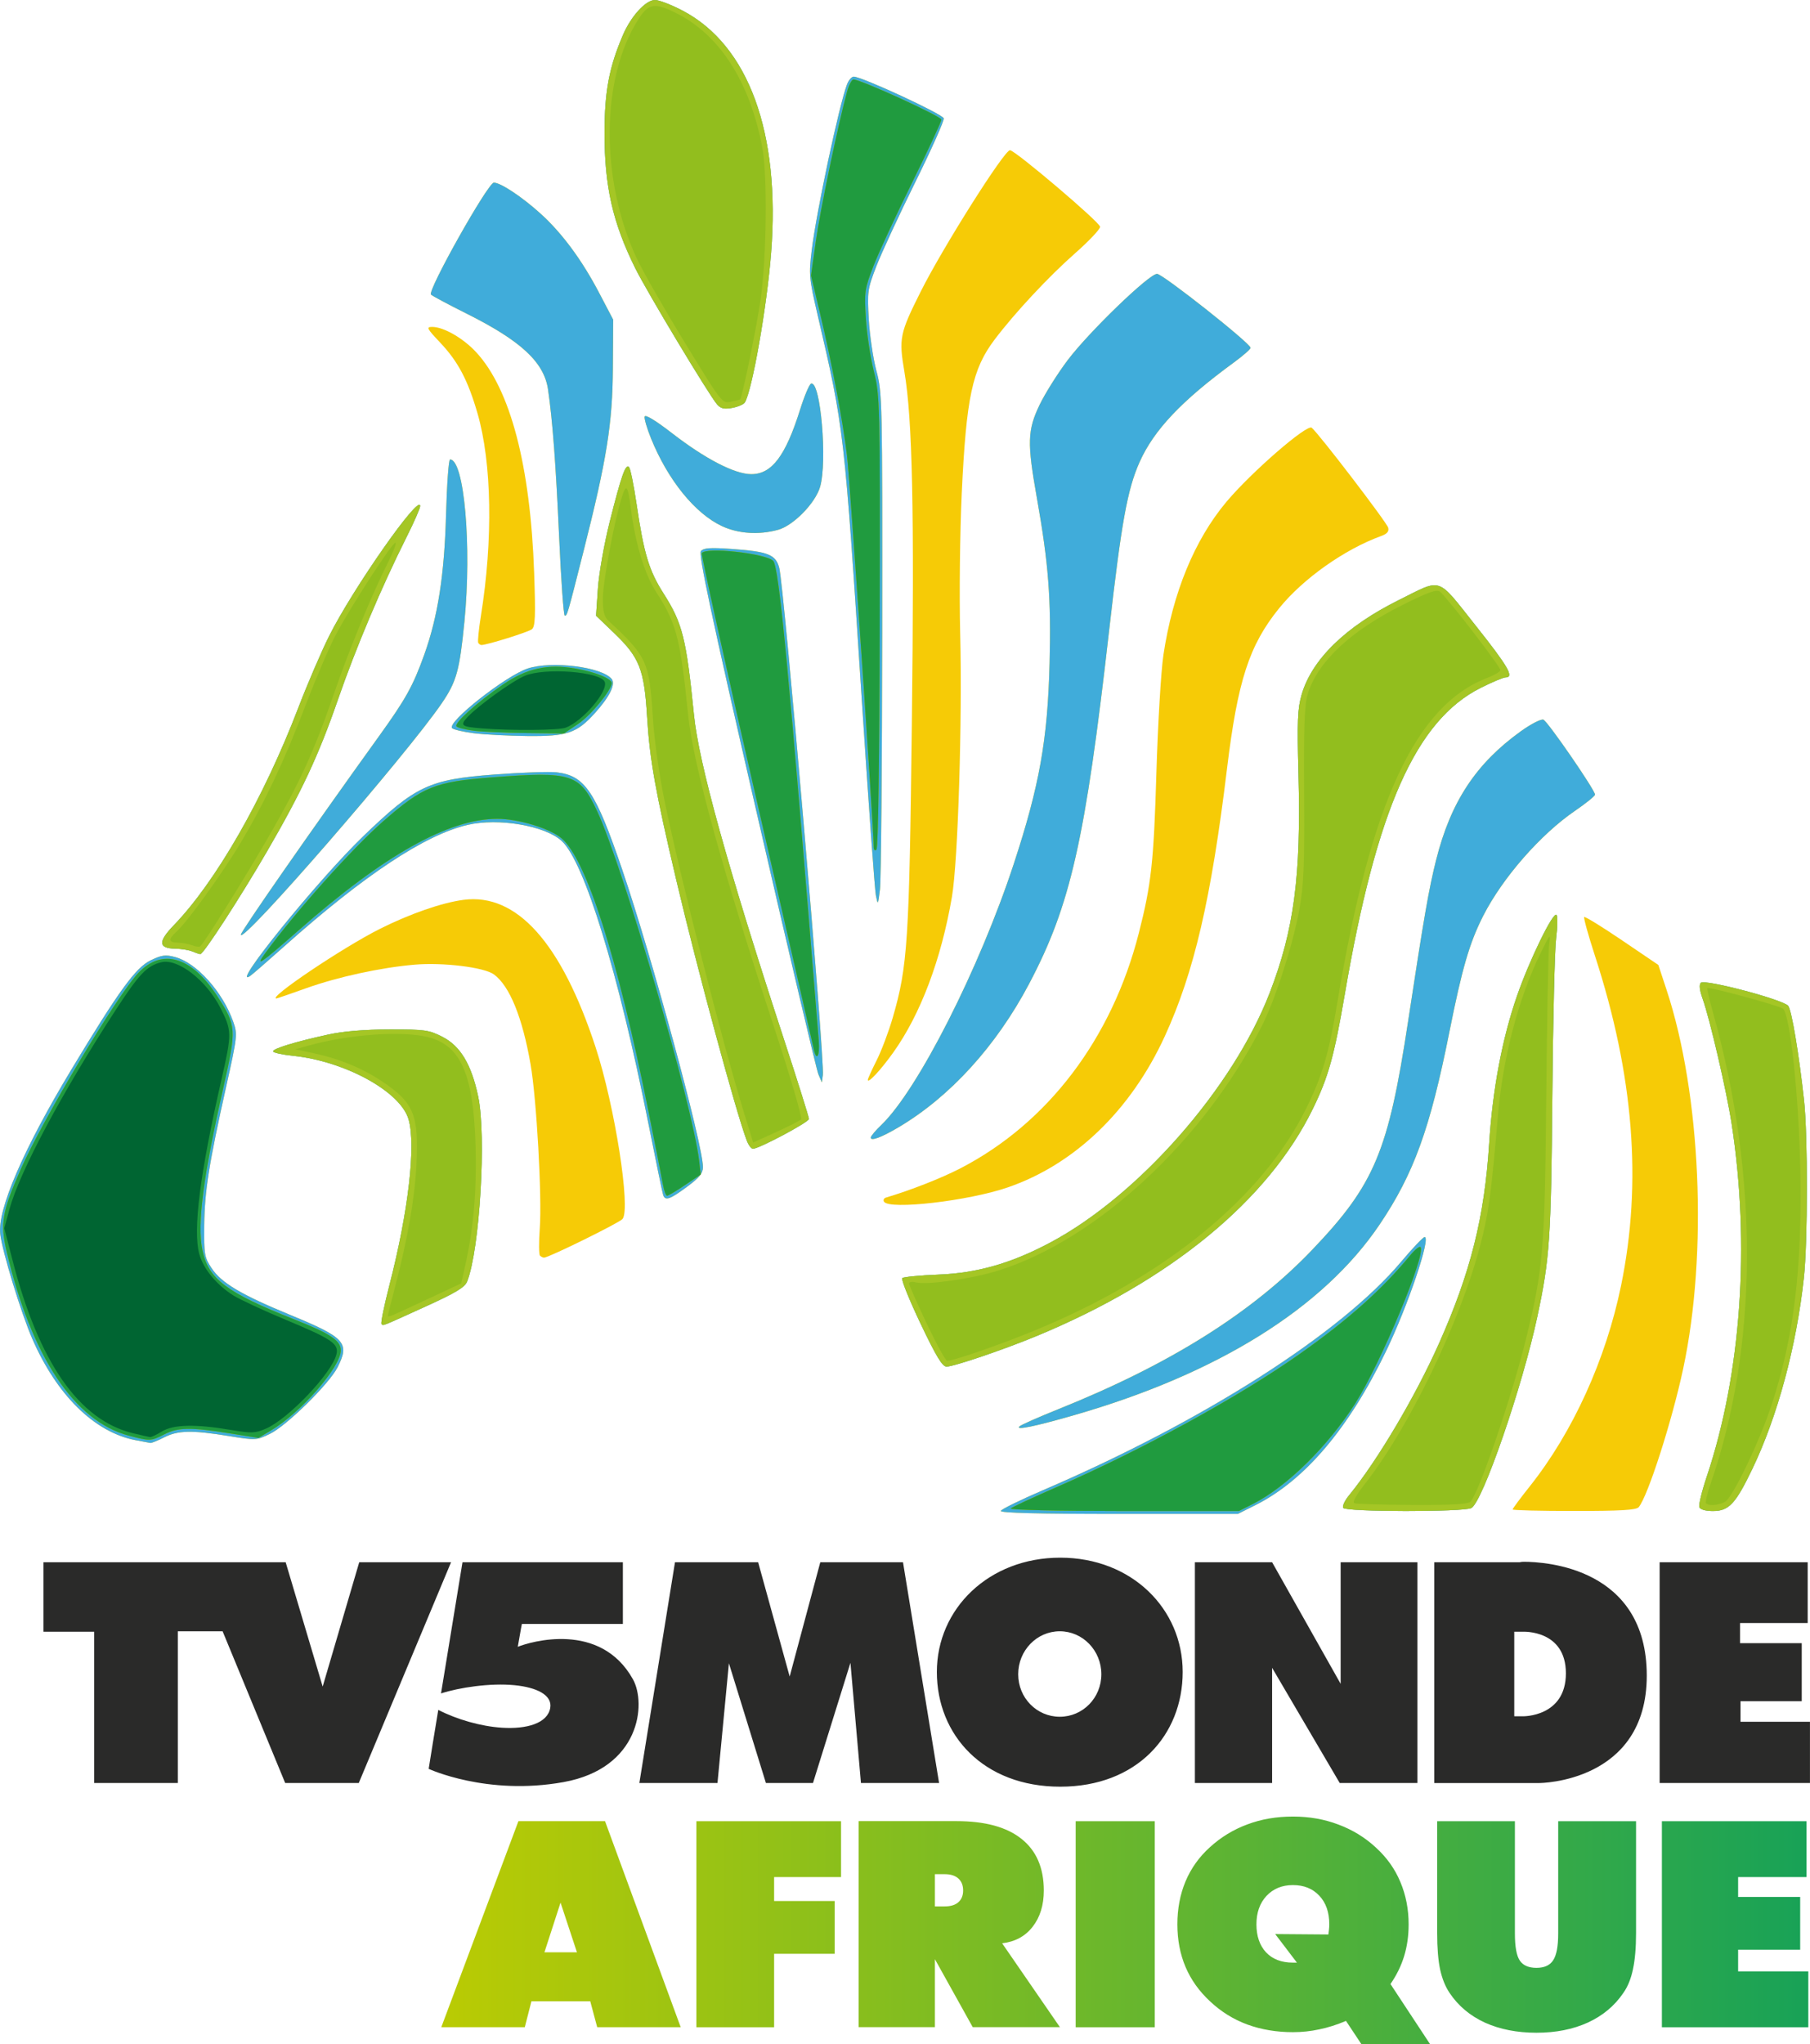 <svg width="800.013" height="903.08" viewBox="0 0 211.67 238.94" xmlns="http://www.w3.org/2000/svg" xmlns:xlink="http://www.w3.org/1999/xlink">
    <defs>
        <linearGradient id="a">
            <stop stop-color="#bacb03" offset="0"/>
            <stop stop-color="#18a257" offset="1"/>
        </linearGradient>
        <linearGradient id="b" x1="-234.91" x2="-115.07" y1="189.61" y2="189.61" gradientUnits="userSpaceOnUse" xlink:href="#a"/>
    </defs>
    <g stroke-width=".265">
        <g fill="#f6cb06">
            <path d="M117.04 176.617c.065-.194 2.286-1.283 4.935-2.42 18.71-8.028 34.784-18.274 41.875-26.695 1.342-1.594 2.581-2.897 2.754-2.897.762 0-1.951 8.024-4.505 13.324-4.364 9.054-9.528 15.135-15.305 18.023l-2.035 1.017h-13.917c-9.343 0-13.88-.116-13.8-.353zM157.08 176.265c-.123-.198.184-.857.681-1.463 3.274-3.987 7.749-11.534 10.505-17.717 3.71-8.32 5.336-14.795 5.884-23.417.402-6.327 1.53-12.293 3.267-17.283 1.463-4.204 4.228-9.867 4.608-9.437.146.166.127 1.387-.042 2.712-.17 1.326-.371 9.654-.447 18.506-.144 16.62-.302 18.948-1.752 25.736-1.757 8.224-6.394 21.672-7.718 22.38-.885.474-14.692.457-14.986-.017z"/>
            <path d="M176.892 176.447c0-.097.908-1.32 2.018-2.716 5.026-6.324 8.89-14.82 10.664-23.445 2.48-12.053 1.486-24.606-3.055-38.564-.78-2.398-1.345-4.435-1.254-4.525.09-.09 2.078 1.133 4.417 2.718l4.253 2.883.96 2.907c4.022 12.172 4.838 30.764 1.944 44.29-1.315 6.147-4.122 14.886-5.199 16.184-.283.34-2.082.447-7.56.447-3.953 0-7.188-.08-7.188-.177z"/>
            <path d="M198.728 176.174c-.096-.25.3-1.872.88-3.602 4.016-11.988 5.077-27.09 2.896-41.218-.59-3.822-2.545-12.245-3.391-14.608-.356-.995-.429-1.643-.209-1.863.455-.455 9.702 1.991 10.224 2.705.404.552 1.242 5.56 1.844 11.013.451 4.09.442 16.543-.016 20.758-.869 8.003-3.078 16.197-6.018 22.324-1.977 4.119-2.754 4.949-4.631 4.949-.848 0-1.473-.18-1.579-.456zM15.8 168.34c-4.767-.936-9.167-5.272-12.028-11.851-1.307-3.006-3.496-10.157-3.741-12.223-.343-2.886 2.708-9.94 8.34-19.281 5.5-9.126 7.5-11.879 9.235-12.72 1.314-.635 1.746-.693 2.878-.388 2.522.679 5.556 4.06 6.795 7.571.508 1.439.478 1.71-.828 7.56-2.022 9.052-2.524 12.231-2.567 16.25-.035 3.386.025 3.733.865 4.992 1.155 1.73 3.464 3.1 9.235 5.476 6.391 2.633 6.947 3.252 5.488 6.112-.997 1.954-5.975 6.845-7.92 7.78-1.561.753-1.649.757-4.82.243-4.3-.697-5.918-.663-7.534.162-.742.378-1.472.671-1.622.65-.15-.02-.949-.17-1.776-.333zM119.217 166.74c.19-.18 2.204-1.073 4.476-1.983 13.089-5.243 22.767-11.317 29.817-18.717 7.239-7.597 8.844-11.426 11.154-26.61 1.86-12.228 2.432-15.522 3.285-18.91 1.71-6.79 4.648-11.255 9.892-15.03 1.187-.853 2.38-1.467 2.65-1.363.5.192 6.038 8.226 6.038 8.76 0 .162-1.055 1.015-2.343 1.895-4.032 2.755-8.477 7.838-10.731 12.27-1.602 3.15-2.469 6.122-3.953 13.56-2.266 11.356-4.17 16.608-8.176 22.545-6.57 9.735-18.91 17.433-35.689 22.262-4.635 1.335-6.93 1.806-6.42 1.32z"/>
            <path d="M107.646 154.703c-1.321-2.776-2.28-5.16-2.13-5.3.15-.14 2.055-.323 4.233-.408 4.542-.177 8.518-1.317 13.09-3.753 10.324-5.5 21.341-18.03 25.64-29.163 2.858-7.398 3.685-13.664 3.37-25.534-.164-6.248-.107-7.705.37-9.342 1.2-4.126 5.16-7.977 11.378-11.065 5.135-2.55 4.363-2.806 8.962 2.98 3.814 4.8 4.548 6.065 3.515 6.065-.259 0-1.563.546-2.899 1.215-7.584 3.794-12.206 14.197-15.904 35.794-1.248 7.284-1.923 9.705-3.745 13.43-5.22 10.67-16.616 20.045-32.242 26.527-3.873 1.606-9.738 3.6-10.592 3.6-.49 0-1.217-1.205-3.046-5.047zM44.615 154.755c-.105-.105.316-2.161.937-4.57 2.208-8.568 3.1-16.3 2.23-19.331-.93-3.242-7.404-6.803-13.52-7.438-1.279-.132-2.325-.367-2.325-.52 0-.326 2.602-1.118 6.432-1.958 1.759-.386 4.247-.594 7.176-.6 4.135-.008 4.618.059 6.198.867 2.093 1.07 3.378 3.208 4.173 6.946.98 4.61.194 17.876-1.282 21.637-.273.693-1.31 1.32-4.846 2.927-5.405 2.456-4.94 2.273-5.173 2.04z"/>
            <path d="M63.147 146.778c-.13-.13-.14-1.564-.023-3.185.269-3.706-.373-15.134-1.077-19.175-.96-5.514-2.45-9.167-4.287-10.514-1.137-.835-5.97-1.426-9.295-1.138-3.957.342-8.963 1.431-12.664 2.754-1.84.658-3.405 1.196-3.475 1.197-1.102 0 7.734-5.943 12.086-8.13 3.508-1.763 7.273-3.07 9.8-3.401 6.21-.815 11.442 5.023 15.44 17.231 2.245 6.85 4.134 18.893 3.151 20.077-.372.448-8.642 4.52-9.18 4.52-.132 0-.346-.106-.477-.237zM103.378 140.467c-.118-.191-.01-.407.238-.48 2.87-.85 6.474-2.264 8.703-3.417 10.223-5.29 17.703-15.145 20.856-27.482 1.465-5.731 1.747-8.299 2.06-18.761.17-5.707.54-11.904.821-13.772 1.096-7.276 3.642-13.458 7.368-17.894 2.91-3.464 9.42-9.117 9.975-8.66.834.687 8.784 11.074 8.944 11.686.114.436-.125.717-.825.971-4.286 1.556-9.13 4.984-11.933 8.447-3.497 4.318-4.844 8.463-6.093 18.753-1.846 15.21-3.85 23.82-7.282 31.292-3.972 8.645-10.525 14.952-18.334 17.644-4.62 1.593-13.887 2.662-14.499 1.674z"/>
            <path d="M77.556 139.699c-.083-.237-.86-3.994-1.726-8.35-3.516-17.683-7.502-30.656-10.158-33.059-1.964-1.778-7.372-2.697-10.976-1.866-4.983 1.149-12.099 5.858-21.44 14.188-2.021 1.802-3.842 3.38-4.046 3.506-2.323 1.436 7.993-11.282 13.285-16.38 6.11-5.884 7.68-6.622 15.309-7.2 3.148-.237 6.426-.353 7.284-.256 3.313.373 4.553 2.21 7.678 11.379 3.467 10.168 9.436 32.147 9.439 34.756 0 .735-.402 1.234-1.878 2.324-1.989 1.47-2.525 1.654-2.77.958zM87.335 133.335c-1.258-3.292-5.741-19.847-8.225-30.373-2.467-10.455-3.13-14.152-3.433-19.146-.338-5.57-.88-6.954-3.84-9.797l-2.13-2.046.217-3.19c.122-1.773.739-5.25 1.391-7.836 1.362-5.397 1.852-6.778 2.25-6.34.157.173.548 2.096.87 4.274.861 5.837 1.46 7.825 3.16 10.49 2.22 3.482 2.664 5.25 3.557 14.175.564 5.642 3.95 17.85 10.503 37.876 1.62 4.95 2.945 9.17 2.945 9.378 0 .373-5.843 3.484-6.543 3.484-.198 0-.522-.426-.722-.947zM101.83 132.984c0-.165.558-.834 1.24-1.486 4.265-4.085 11.481-18.31 15.497-30.547 2.994-9.125 3.95-14.484 4.176-23.413.193-7.576-.121-11.652-1.49-19.357-1.144-6.431-1.1-7.892.323-10.855.634-1.32 2.112-3.671 3.284-5.224 2.49-3.3 9.522-10.088 10.45-10.088.654 0 10.936 8.126 10.936 8.644 0 .157-.89.937-1.98 1.733-6.079 4.444-9.325 7.873-10.997 11.62-1.427 3.195-2.127 7.063-3.559 19.663-2.787 24.522-4.511 32.138-9.355 41.316-3.846 7.287-9.274 13.245-15.31 16.804-1.984 1.17-3.213 1.626-3.213 1.191zM95.703 125.567c-.224-.529-3.495-14.395-7.268-30.815-5.296-23.05-6.77-29.963-6.465-30.33.31-.372 1.077-.427 3.547-.254 4.324.304 5.206.654 5.613 2.225.567 2.185 5.335 57.593 5.1 59.275l-.12.86z"/>
            <path d="M101.486 126.23c0-.13.463-1.153 1.03-2.275.566-1.122 1.418-3.382 1.894-5.023 1.737-5.995 1.923-8.866 2.226-34.407.295-24.932.07-35.538-.869-41.053-.668-3.925-.556-4.475 1.913-9.403 2.571-5.131 9.76-16.51 10.43-16.51.6 0 10.536 8.438 10.543 8.952.003.284-1.315 1.678-2.929 3.099-3.08 2.71-7.07 6.987-9.41 10.086-2.614 3.462-3.314 6.738-3.842 17.974-.213 4.545-.296 11.904-.183 16.355.258 10.216-.258 26.69-.965 30.814-1.254 7.318-3.675 13.737-6.865 18.198-1.471 2.057-2.973 3.67-2.973 3.193zM22.468 111.213c-.378-.162-1.274-.306-1.99-.32-1.96-.036-2.007-.811-.165-2.719 4.93-5.102 10.497-14.813 14.546-25.366 1.09-2.84 2.73-6.66 3.647-8.487 2.777-5.54 10.582-16.684 10.631-15.177.008.24-.703 1.865-1.58 3.61-2.938 5.852-5.925 12.924-8.051 19.063-2.247 6.488-4.25 10.773-8.27 17.69-3.162 5.444-7.458 12.057-7.81 12.026-.148-.014-.58-.158-.958-.32zM28.165 109.261c-.014-.354 8.311-12.308 16.142-23.178 3.147-4.37 3.992-5.89 5.3-9.533 1.597-4.449 2.36-9.338 2.555-16.384.098-3.55.31-6.456.469-6.456 1.659 0 2.553 10.12 1.677 18.986-.562 5.7-.92 6.985-2.656 9.525-4.12 6.029-23.437 28.27-23.486 27.04z"/>
            <path d="M102.43 104.668c-.132-.663-.864-10.811-1.627-22.552-2.077-31.96-2.072-31.92-5.211-45.405-.971-4.171-1.01-4.612-.665-7.457.547-4.497 3.194-16.93 4.128-19.386.192-.504.546-.912.787-.907.987.018 10.43 4.393 10.525 4.875.055.283-1.451 3.657-3.348 7.496-1.896 3.84-3.936 8.242-4.532 9.782-1.032 2.665-1.074 2.967-.886 6.243.11 1.894.513 4.605.897 6.026.675 2.499.697 3.485.67 30.643-.016 15.433-.134 28.912-.263 29.954-.227 1.84-.24 1.86-.475.689zM55.382 85.708c-1.213-.157-2.342-.422-2.508-.587-.663-.664 6.267-6.13 8.845-6.978 2.79-.917 8.639-.19 9.808 1.218.5.603-.223 2.077-1.97 4.011-2.111 2.336-3.238 2.716-7.91 2.665-2.233-.024-5.052-.172-6.265-.329zM55.926 75.141c-.083-.142.058-1.562.314-3.156 1.43-8.885 1.278-17.88-.401-23.675-1.123-3.874-2.272-6.05-4.362-8.26-1.565-1.655-1.657-1.836-.934-1.836 1.341 0 3.638 1.325 5.161 2.978 3.985 4.323 6.323 13.235 6.762 25.773.178 5.088.13 6.27-.265 6.591-.408.332-5.251 1.843-5.906 1.843-.119 0-.285-.116-.369-.258z"/>
            <path d="M65.386 62.753c-.383-8.517-.76-13.532-1.295-17.223-.463-3.187-3.151-5.687-9.554-8.885-2.11-1.053-3.97-2.047-4.135-2.208-.446-.435 6.664-13.086 7.354-13.086.788 0 3.296 1.665 5.467 3.629 2.491 2.254 4.819 5.398 6.82 9.213l1.662 3.169-.033 5.68c-.037 6.439-.716 10.678-3.42 21.347-1.93 7.62-1.917 7.575-2.208 7.575-.134 0-.43-4.145-.657-9.21zM84.437 61.504c-3.153-1.469-6.323-5.38-8.297-10.24-.471-1.16-.81-2.313-.753-2.565.065-.285 1.268.443 3.203 1.939 3.904 3.017 7.337 4.79 9.275 4.79 2.395 0 4-2.123 5.705-7.554.503-1.6 1.08-2.963 1.284-3.031 1.108-.37 1.928 9.14 1.044 12.093-.572 1.907-3.13 4.51-4.913 4.998-2.246.615-4.642.457-6.548-.43z"/>
            <path d="M83.868 47.28c-.918-1.038-8.216-13.178-9.588-15.948-2.63-5.31-3.593-9.564-3.582-15.838.008-4.838.534-7.623 2.152-11.398C73.795 1.892 75.524 0 76.595 0c.474 0 1.931.563 3.24 1.25C87.54 5.3 91.275 15.518 90.18 29.552c-.49 6.278-2.223 16.126-3.08 17.5-.137.22-.796.501-1.464.627-.939.176-1.34.085-1.768-.4z"/>
        </g>
        <g fill="#40acda">
            <path d="M117.04 176.617c.065-.194 2.286-1.283 4.935-2.42 18.71-8.028 34.784-18.274 41.875-26.695 1.342-1.594 2.581-2.897 2.754-2.897.762 0-1.951 8.024-4.505 13.324-4.364 9.054-9.528 15.135-15.305 18.023l-2.035 1.017h-13.917c-9.343 0-13.88-.116-13.8-.353zM157.08 176.265c-.123-.198.184-.857.681-1.463 3.274-3.987 7.749-11.534 10.505-17.717 3.71-8.32 5.336-14.795 5.884-23.417.402-6.327 1.53-12.293 3.267-17.283 1.463-4.204 4.228-9.867 4.608-9.437.146.166.127 1.387-.042 2.712-.17 1.326-.371 9.654-.447 18.506-.144 16.62-.302 18.948-1.752 25.736-1.757 8.224-6.394 21.672-7.718 22.38-.885.474-14.692.457-14.986-.017zM198.728 176.174c-.096-.25.3-1.872.88-3.602 4.016-11.988 5.077-27.09 2.896-41.218-.59-3.822-2.545-12.245-3.391-14.608-.356-.995-.429-1.643-.209-1.863.455-.455 9.702 1.991 10.224 2.705.404.552 1.242 5.56 1.844 11.013.451 4.09.442 16.543-.016 20.758-.869 8.003-3.078 16.197-6.018 22.324-1.977 4.119-2.754 4.949-4.631 4.949-.848 0-1.473-.18-1.579-.456zM15.8 168.34c-4.767-.936-9.167-5.272-12.028-11.851-1.307-3.006-3.496-10.157-3.741-12.223-.343-2.886 2.708-9.94 8.34-19.281 5.5-9.126 7.5-11.879 9.235-12.72 1.314-.635 1.746-.693 2.878-.388 2.522.679 5.556 4.06 6.795 7.571.508 1.439.478 1.71-.828 7.56-2.022 9.052-2.524 12.231-2.567 16.25-.035 3.386.025 3.733.865 4.992 1.155 1.73 3.464 3.1 9.235 5.476 6.391 2.633 6.947 3.252 5.488 6.112-.997 1.954-5.975 6.845-7.92 7.78-1.561.753-1.649.757-4.82.243-4.3-.697-5.918-.663-7.534.162-.742.378-1.472.671-1.622.65-.15-.02-.949-.17-1.776-.333z"/>
            <path d="M119.217 166.74c.19-.18 2.204-1.073 4.476-1.983 13.089-5.243 22.767-11.317 29.817-18.717 7.239-7.597 8.844-11.426 11.154-26.61 1.86-12.228 2.432-15.522 3.285-18.91 1.71-6.79 4.648-11.255 9.892-15.03 1.187-.853 2.38-1.467 2.65-1.363.5.192 6.038 8.226 6.038 8.76 0 .162-1.055 1.015-2.343 1.895-4.032 2.755-8.477 7.838-10.731 12.27-1.602 3.15-2.469 6.122-3.953 13.56-2.266 11.356-4.17 16.608-8.176 22.545-6.57 9.735-18.91 17.433-35.689 22.262-4.635 1.335-6.93 1.806-6.42 1.32z"/>
            <path d="M107.646 154.703c-1.321-2.776-2.28-5.16-2.13-5.3.15-.14 2.055-.323 4.233-.408 4.542-.177 8.518-1.317 13.09-3.753 10.324-5.5 21.341-18.03 25.64-29.163 2.858-7.398 3.685-13.664 3.37-25.534-.164-6.248-.107-7.705.37-9.342 1.2-4.126 5.16-7.977 11.378-11.065 5.135-2.55 4.363-2.806 8.962 2.98 3.814 4.8 4.548 6.065 3.515 6.065-.259 0-1.563.546-2.899 1.215-7.584 3.794-12.206 14.197-15.904 35.794-1.248 7.284-1.923 9.705-3.745 13.43-5.22 10.67-16.616 20.045-32.242 26.527-3.873 1.606-9.738 3.6-10.592 3.6-.49 0-1.217-1.205-3.046-5.047zM44.615 154.755c-.105-.105.316-2.161.937-4.57 2.208-8.568 3.1-16.3 2.23-19.331-.93-3.242-7.404-6.803-13.52-7.438-1.279-.132-2.325-.367-2.325-.52 0-.326 2.602-1.118 6.432-1.958 1.759-.386 4.247-.594 7.176-.6 4.135-.008 4.618.059 6.198.867 2.093 1.07 3.378 3.208 4.173 6.946.98 4.61.194 17.876-1.282 21.637-.273.693-1.31 1.32-4.846 2.927-5.405 2.456-4.94 2.273-5.173 2.04z"/>
            <path d="M77.556 139.699c-.083-.237-.86-3.994-1.726-8.35-3.516-17.683-7.502-30.656-10.158-33.059-1.964-1.778-7.372-2.697-10.976-1.866-4.983 1.149-12.099 5.858-21.44 14.188-2.021 1.802-3.842 3.38-4.046 3.506-2.323 1.436 7.993-11.282 13.285-16.38 6.11-5.884 7.68-6.622 15.309-7.2 3.148-.237 6.426-.353 7.284-.256 3.313.373 4.553 2.21 7.678 11.379 3.467 10.168 9.436 32.147 9.439 34.756 0 .735-.402 1.234-1.878 2.324-1.989 1.47-2.525 1.654-2.77.958zM87.335 133.335c-1.258-3.292-5.741-19.847-8.225-30.373-2.467-10.455-3.13-14.152-3.433-19.146-.338-5.57-.88-6.954-3.84-9.797l-2.13-2.046.217-3.19c.122-1.773.739-5.25 1.391-7.836 1.362-5.397 1.852-6.778 2.25-6.34.157.173.548 2.096.87 4.274.861 5.837 1.46 7.825 3.16 10.49 2.22 3.482 2.664 5.25 3.557 14.175.564 5.642 3.95 17.85 10.503 37.876 1.62 4.95 2.945 9.17 2.945 9.378 0 .373-5.843 3.484-6.543 3.484-.198 0-.522-.426-.722-.947zM101.83 132.984c0-.165.558-.834 1.24-1.486 4.265-4.085 11.481-18.31 15.497-30.547 2.994-9.125 3.95-14.484 4.176-23.413.193-7.576-.121-11.652-1.49-19.357-1.144-6.431-1.1-7.892.323-10.855.634-1.32 2.112-3.671 3.284-5.224 2.49-3.3 9.522-10.088 10.45-10.088.654 0 10.936 8.126 10.936 8.644 0 .157-.89.937-1.98 1.733-6.079 4.444-9.325 7.873-10.997 11.62-1.427 3.195-2.127 7.063-3.559 19.663-2.787 24.522-4.511 32.138-9.355 41.316-3.846 7.287-9.274 13.245-15.31 16.804-1.984 1.17-3.213 1.626-3.213 1.191zM95.703 125.567c-.224-.529-3.495-14.395-7.268-30.815-5.296-23.05-6.77-29.963-6.465-30.33.31-.372 1.077-.427 3.547-.254 4.324.304 5.206.654 5.613 2.225.567 2.185 5.335 57.593 5.1 59.275l-.12.86zM22.468 111.213c-.378-.162-1.274-.306-1.99-.32-1.96-.036-2.007-.811-.165-2.719 4.93-5.102 10.497-14.813 14.546-25.366 1.09-2.84 2.73-6.66 3.647-8.487 2.777-5.54 10.582-16.684 10.631-15.177.008.24-.703 1.865-1.58 3.61-2.938 5.852-5.925 12.924-8.051 19.063-2.247 6.488-4.25 10.773-8.27 17.69-3.162 5.444-7.458 12.057-7.81 12.026-.148-.014-.58-.158-.958-.32zM28.165 109.261c-.014-.354 8.311-12.308 16.142-23.178 3.147-4.37 3.992-5.89 5.3-9.533 1.597-4.449 2.36-9.338 2.555-16.384.098-3.55.31-6.456.469-6.456 1.659 0 2.553 10.12 1.677 18.986-.562 5.7-.92 6.985-2.656 9.525-4.12 6.029-23.437 28.27-23.486 27.04zM102.43 104.668c-.132-.663-.864-10.811-1.627-22.552-2.077-31.96-2.072-31.92-5.211-45.405-.971-4.171-1.01-4.612-.665-7.457.547-4.497 3.194-16.93 4.128-19.386.192-.504.546-.912.787-.907.987.018 10.43 4.393 10.525 4.875.055.283-1.451 3.657-3.348 7.496-1.896 3.84-3.936 8.242-4.532 9.782-1.032 2.665-1.074 2.967-.886 6.243.11 1.894.513 4.605.897 6.026.675 2.499.697 3.485.67 30.643-.016 15.433-.134 28.912-.263 29.954-.227 1.84-.24 1.86-.475.689zM55.382 85.708c-1.213-.157-2.342-.422-2.508-.587-.663-.664 6.267-6.13 8.845-6.978 2.79-.917 8.639-.19 9.808 1.218.5.603-.223 2.077-1.97 4.011-2.111 2.336-3.238 2.716-7.91 2.665-2.233-.024-5.052-.172-6.265-.329zM65.386 62.753c-.383-8.517-.76-13.532-1.295-17.223-.463-3.187-3.151-5.687-9.554-8.885-2.11-1.053-3.97-2.047-4.135-2.208-.446-.435 6.664-13.086 7.354-13.086.788 0 3.296 1.665 5.467 3.629 2.491 2.254 4.819 5.398 6.82 9.213l1.662 3.169-.033 5.68c-.037 6.439-.716 10.678-3.42 21.347-1.93 7.62-1.917 7.575-2.208 7.575-.134 0-.43-4.145-.657-9.21zM84.437 61.504c-3.153-1.469-6.323-5.38-8.297-10.24-.471-1.16-.81-2.313-.753-2.565.065-.285 1.268.443 3.203 1.939 3.904 3.017 7.337 4.79 9.275 4.79 2.395 0 4-2.123 5.705-7.554.503-1.6 1.08-2.963 1.284-3.031 1.108-.37 1.928 9.14 1.044 12.093-.572 1.907-3.13 4.51-4.913 4.998-2.246.615-4.642.457-6.548-.43z"/>
            <path d="M83.868 47.28c-.918-1.038-8.216-13.178-9.588-15.948-2.63-5.31-3.593-9.564-3.582-15.838.008-4.838.534-7.623 2.152-11.398C73.795 1.892 75.524 0 76.595 0c.474 0 1.931.563 3.24 1.25C87.54 5.3 91.275 15.518 90.18 29.552c-.49 6.278-2.223 16.126-3.08 17.5-.137.22-.796.501-1.464.627-.939.176-1.34.085-1.768-.4z"/>
        </g>
        <g fill="#a5c625">
            <path d="M118.202 176.33c.18-.164 2.574-1.277 5.32-2.473 10.047-4.378 21.548-10.68 28.576-15.659 5.663-4.011 9.545-7.482 12.842-11.48.527-.64 1.057-1.065 1.176-.945.73.73-4.672 13.66-7.659 18.33-3.175 4.964-8.008 9.71-11.892 11.678l-1.674.849h-13.508c-7.646 0-13.365-.13-13.18-.299zM157.08 176.265c-.123-.198.184-.857.681-1.463 3.274-3.987 7.749-11.534 10.505-17.717 3.71-8.32 5.336-14.795 5.884-23.417.402-6.327 1.53-12.293 3.267-17.283 1.463-4.204 4.228-9.867 4.608-9.437.146.166.127 1.387-.042 2.712-.17 1.326-.371 9.654-.447 18.506-.144 16.62-.302 18.948-1.752 25.736-1.757 8.224-6.394 21.672-7.718 22.38-.885.474-14.692.457-14.986-.017zM198.728 176.174c-.096-.25.3-1.872.88-3.602 4.016-11.988 5.077-27.09 2.896-41.218-.59-3.822-2.545-12.245-3.391-14.608-.356-.995-.429-1.643-.209-1.863.455-.455 9.702 1.991 10.224 2.705.404.552 1.242 5.56 1.844 11.013.451 4.09.442 16.543-.016 20.758-.869 8.003-3.078 16.197-6.018 22.324-1.977 4.119-2.754 4.949-4.631 4.949-.848 0-1.473-.18-1.579-.456zM15.066 167.82c-6.375-1.685-11.403-9.268-14.3-21.568-.758-3.221-.523-4.596 1.625-9.493 2.559-5.835 11.29-20.411 13.803-23.045 2.785-2.919 6.234-1.887 9.24 2.764 2.216 3.428 2.24 3.801.691 10.636-2.377 10.483-3.086 15.982-2.455 19.025.7 3.371 2.81 4.959 10.765 8.1 4.207 1.661 5.422 2.47 5.422 3.61 0 1.939-4.677 7.298-8.175 9.37l-1.461.865-3.46-.548c-4.528-.718-5.932-.691-7.563.14-1.568.8-1.635.803-4.131.143zM107.646 154.703c-1.321-2.776-2.28-5.16-2.13-5.3.15-.14 2.055-.323 4.233-.408 4.542-.177 8.518-1.317 13.09-3.753 10.324-5.5 21.341-18.03 25.64-29.163 2.858-7.398 3.685-13.664 3.37-25.534-.164-6.248-.107-7.705.37-9.342 1.2-4.126 5.16-7.977 11.378-11.065 5.135-2.55 4.363-2.806 8.962 2.98 3.814 4.8 4.548 6.065 3.515 6.065-.259 0-1.563.546-2.899 1.215-7.584 3.794-12.206 14.197-15.904 35.794-1.248 7.284-1.923 9.705-3.745 13.43-5.22 10.67-16.616 20.045-32.242 26.527-3.873 1.606-9.738 3.6-10.592 3.6-.49 0-1.217-1.205-3.046-5.047zM44.615 154.755c-.105-.105.316-2.161.937-4.57 2.208-8.568 3.1-16.3 2.23-19.331-.93-3.242-7.404-6.803-13.52-7.438-1.279-.132-2.325-.367-2.325-.52 0-.326 2.602-1.118 6.432-1.958 1.759-.386 4.247-.594 7.176-.6 4.135-.008 4.618.059 6.198.867 2.093 1.07 3.378 3.208 4.173 6.946.98 4.61.194 17.876-1.282 21.637-.273.693-1.31 1.32-4.846 2.927-5.405 2.456-4.94 2.273-5.173 2.04z"/>
            <path d="M77.533 138.489c-.125-.71-.915-4.7-1.755-8.866-3.607-17.883-7.227-29.205-10.112-31.633-1.381-1.162-5.075-2.282-7.512-2.276-5.703.011-13.214 4.224-23.216 13.02-4.513 3.97-5.205 4.44-3.885 2.64 3.56-4.856 10.148-12.21 13.796-15.4 4.616-4.036 6.009-4.594 12.755-5.109 9.286-.709 10.188-.416 12.236 3.975 3.042 6.524 11.14 34.271 11.917 40.836l.191 1.616-1.846 1.244c-1.015.684-1.958 1.243-2.094 1.243-.136 0-.35-.58-.474-1.29zM87.335 133.335c-1.258-3.292-5.741-19.847-8.225-30.373-2.467-10.455-3.13-14.152-3.433-19.146-.338-5.57-.88-6.954-3.84-9.797l-2.13-2.046.217-3.19c.122-1.773.739-5.25 1.391-7.836 1.362-5.397 1.852-6.778 2.25-6.34.157.173.548 2.096.87 4.274.861 5.837 1.46 7.825 3.16 10.49 2.22 3.482 2.664 5.25 3.557 14.175.564 5.642 3.95 17.85 10.503 37.876 1.62 4.95 2.945 9.17 2.945 9.378 0 .373-5.843 3.484-6.543 3.484-.198 0-.522-.426-.722-.947zM95.172 122.652c-.11-.518-3.14-13.715-6.735-29.328-3.594-15.611-6.457-28.51-6.363-28.663.454-.735 7.464.022 8.344.902.683.683 1.828 12.735 5.327 56.071.146 1.806-.254 2.516-.573 1.017zM22.468 111.213c-.378-.162-1.274-.306-1.99-.32-1.96-.036-2.007-.811-.165-2.719 4.93-5.102 10.497-14.813 14.546-25.366 1.09-2.84 2.73-6.66 3.647-8.487 2.777-5.54 10.582-16.684 10.631-15.177.008.24-.703 1.865-1.58 3.61-2.938 5.852-5.925 12.924-8.051 19.063-2.247 6.488-4.25 10.773-8.27 17.69-3.162 5.444-7.458 12.057-7.81 12.026-.148-.014-.58-.158-.958-.32zM102.174 98.903c0-2.06-2.802-43.057-3.125-45.715-.486-4.006-1.792-10.88-3.138-16.514l-1.066-4.465.567-4.037c.505-3.6 2.574-13.509 3.637-17.419.218-.805.56-1.463.76-1.463.838 0 10.284 4.312 10.284 4.694 0 .23-1.545 3.548-3.433 7.371s-3.922 8.212-4.518 9.752c-1.023 2.642-1.073 2.985-.887 6.071.108 1.799.527 4.588.93 6.198.718 2.867.732 3.46.687 29.266-.027 16.063-.173 26.467-.372 26.666-.205.206-.326.057-.326-.404zM55.457 85.422c-.983-.12-1.912-.347-2.066-.505-.342-.35 2.38-2.808 5.402-4.876 2.813-1.926 5.238-2.462 8.54-1.887 2.296.4 4.199 1.17 4.199 1.699 0 .812-2.435 3.777-3.912 4.764l-1.675 1.119-4.35-.049c-2.394-.026-5.156-.146-6.138-.265zM83.868 47.28c-.918-1.038-8.216-13.178-9.588-15.948-2.63-5.31-3.593-9.564-3.582-15.838.008-4.838.534-7.623 2.152-11.398C73.795 1.892 75.524 0 76.595 0c.474 0 1.931.563 3.24 1.25C87.54 5.3 91.275 15.518 90.18 29.552c-.49 6.278-2.223 16.126-3.08 17.5-.137.22-.796.501-1.464.627-.939.176-1.34.085-1.768-.4z"/>
        </g>
        <g fill="#92be1e">
            <path d="M118.202 176.33c.18-.164 2.574-1.277 5.32-2.473 10.047-4.378 21.548-10.68 28.576-15.659 5.663-4.011 9.545-7.482 12.842-11.48.527-.64 1.057-1.065 1.176-.945.73.73-4.672 13.66-7.659 18.33-3.175 4.964-8.008 9.71-11.892 11.678l-1.674.849h-13.508c-7.646 0-13.365-.13-13.18-.299zM158.396 175.719c-.266-.108.189-.942 1.252-2.297 5.129-6.534 11.108-18.899 13.444-27.8.998-3.803 1.285-5.897 2.073-15.127.587-6.877 2.389-13.747 5.012-19.109 1.105-2.256 1.168-2.322.991-1.033-.103.758-.256 8.737-.339 17.732-.166 18.024-.351 20.234-2.396 28.53-1.622 6.58-5.385 17.627-6.437 18.898-.264.319-2.031.424-6.77.404-3.528-.015-6.601-.104-6.83-.197zM199.522 175.732c-.11-.11.105-1.08.479-2.152 5.62-16.123 5.732-36.002.313-55.262-.417-1.485-.708-2.746-.646-2.803.21-.193 8.52 2.066 8.86 2.408.822.828 1.816 10.013 2.001 18.5.257 11.747-.724 19.86-3.368 27.856-1.425 4.311-4.554 10.811-5.43 11.28-.76.407-1.887.496-2.21.174zM15.066 167.82c-6.375-1.685-11.403-9.268-14.3-21.568-.758-3.221-.523-4.596 1.625-9.493 2.559-5.835 11.29-20.411 13.803-23.045 2.785-2.919 6.234-1.887 9.24 2.764 2.216 3.428 2.24 3.801.691 10.636-2.377 10.483-3.086 15.982-2.455 19.025.7 3.371 2.81 4.959 10.765 8.1 4.207 1.661 5.422 2.47 5.422 3.61 0 1.939-4.677 7.298-8.175 9.37l-1.461.865-3.46-.548c-4.528-.718-5.932-.691-7.563.14-1.568.8-1.635.803-4.131.143zM108.375 154.716c-1.137-2.396-2.068-4.504-2.068-4.686s.36-.24.8-.129c1.32.331 6.561-.415 9.606-1.367 11.568-3.617 24.127-15.275 30.893-28.678 1.567-3.105 3.648-9.606 4.363-13.635.506-2.85.599-5.166.542-13.456-.052-7.635.043-10.385.401-11.576 1.145-3.805 5.004-7.437 11.147-10.493 3.055-1.52 3.97-1.84 4.351-1.523.884.734 7.101 8.81 7.051 9.16-.027.19-.699.591-1.494.893-8.401 3.19-13.696 14.607-17.55 37.84-1.007 6.076-1.766 8.666-3.674 12.53-5.152 10.436-16.527 19.703-31.927 26.006-3.975 1.627-9.311 3.47-10.05 3.47-.178 0-1.254-1.96-2.392-4.356zM45.365 153.792c0-.098.38-1.625.845-3.394 1.455-5.539 2.29-10.308 2.489-14.234.297-5.833-.297-7.27-4.033-9.764-2.328-1.555-5.036-2.663-8.08-3.306l-2.067-.437 1.55-.43c4.746-1.32 10.943-1.76 13.989-.992 3.796.956 5.276 4.27 5.55 12.433.173 5.17-.208 9.79-1.163 14.073l-.509 2.281-3.856 1.802c-4.574 2.138-4.716 2.197-4.716 1.967z"/>
            <path d="M77.533 138.489c-.125-.71-.915-4.7-1.755-8.866-3.607-17.883-7.227-29.205-10.112-31.633-1.381-1.162-5.075-2.282-7.512-2.276-5.703.011-13.214 4.224-23.216 13.02-4.513 3.97-5.205 4.44-3.885 2.64 3.56-4.856 10.148-12.21 13.796-15.4 4.616-4.036 6.009-4.594 12.755-5.109 9.286-.709 10.188-.416 12.236 3.975 3.042 6.524 11.14 34.271 11.917 40.836l.191 1.616-1.846 1.244c-1.015.684-1.958 1.243-2.094 1.243-.136 0-.35-.58-.474-1.29zM87.05 130.212c-2.6-8.444-7.447-27.45-9.332-36.59-.638-3.098-1.212-7.183-1.375-9.791-.407-6.496-.678-7.084-5.194-11.276-.488-.453-.65-1.084-.65-2.539 0-1.95 1.304-8.962 2.2-11.836.532-1.7.724-1.483 1.068 1.205.54 4.22 1.605 7.72 3.008 9.885 2.327 3.59 2.793 5.383 3.689 14.217.591 5.838 3.95 18.019 10.237 37.139 1.798 5.466 3.14 10.067 2.982 10.224-.158.157-1.483.83-2.945 1.496l-2.658 1.21zM95.172 122.652c-.11-.518-3.14-13.715-6.735-29.328-3.594-15.611-6.457-28.51-6.363-28.663.454-.735 7.464.022 8.344.902.683.683 1.828 12.735 5.327 56.071.146 1.806-.254 2.516-.573 1.017zM22.468 110.498c-.378-.153-1.114-.288-1.635-.302-1.135-.029-1.197-.38-.22-1.262 1.307-1.178 5.424-6.883 7.593-10.522 2.768-4.643 5.076-9.544 7.585-16.107 1.117-2.924 2.658-6.52 3.424-7.993 1.682-3.232 6.797-11.12 7.048-10.87.099.1-.277 1.087-.834 2.195-2.003 3.983-4.6 10.29-6.462 15.696-2.25 6.529-3.922 10.178-7.536 16.444-2.927 5.075-7.655 12.641-8.035 12.86-.132.076-.549.013-.928-.14zM102.174 98.903c0-2.06-2.802-43.057-3.125-45.715-.486-4.006-1.792-10.88-3.138-16.514l-1.066-4.465.567-4.037c.505-3.6 2.574-13.509 3.637-17.419.218-.805.56-1.463.76-1.463.838 0 10.284 4.312 10.284 4.694 0 .23-1.545 3.548-3.433 7.371s-3.922 8.212-4.518 9.752c-1.023 2.642-1.073 2.985-.887 6.071.108 1.799.527 4.588.93 6.198.718 2.867.732 3.46.687 29.266-.027 16.063-.173 26.467-.372 26.666-.205.206-.326.057-.326-.404zM55.457 85.422c-.983-.12-1.912-.347-2.066-.505-.342-.35 2.38-2.808 5.402-4.876 2.813-1.926 5.238-2.462 8.54-1.887 2.296.4 4.199 1.17 4.199 1.699 0 .812-2.435 3.777-3.912 4.764l-1.675 1.119-4.35-.049c-2.394-.026-5.156-.146-6.138-.265zM80.053 39.992c-2.414-3.954-4.946-8.393-5.626-9.864-4.243-9.185-4.16-20.954.195-27.822 1.225-1.932 1.942-2.047 4.542-.729 5.037 2.552 8.523 8.015 9.978 15.636.615 3.22.515 12.784-.185 17.732-.45 3.188-2.147 11.478-2.405 11.752-.023.025-.508.144-1.076.265-1.027.217-1.059.176-5.423-6.97z"/>
        </g>
        <g fill="#209b3f">
            <path d="M118.202 176.33c.18-.164 2.574-1.277 5.32-2.473 10.047-4.378 21.548-10.68 28.576-15.659 5.663-4.011 9.545-7.482 12.842-11.48.527-.64 1.057-1.065 1.176-.945.73.73-4.672 13.66-7.659 18.33-3.175 4.964-8.008 9.71-11.892 11.678l-1.674.849h-13.508c-7.646 0-13.365-.13-13.18-.299zM15.066 167.82c-6.375-1.685-11.403-9.268-14.3-21.568-.758-3.221-.523-4.596 1.625-9.493 2.559-5.835 11.29-20.411 13.803-23.045 2.785-2.919 6.234-1.887 9.24 2.764 2.216 3.428 2.24 3.801.691 10.636-2.377 10.483-3.086 15.982-2.455 19.025.7 3.371 2.81 4.959 10.765 8.1 4.207 1.661 5.422 2.47 5.422 3.61 0 1.939-4.677 7.298-8.175 9.37l-1.461.865-3.46-.548c-4.528-.718-5.932-.691-7.563.14-1.568.8-1.635.803-4.131.143zM77.533 138.489c-.125-.71-.915-4.7-1.755-8.866-3.607-17.883-7.227-29.205-10.112-31.633-1.381-1.162-5.075-2.282-7.512-2.276-5.703.011-13.214 4.224-23.216 13.02-4.513 3.97-5.205 4.44-3.885 2.64 3.56-4.856 10.148-12.21 13.796-15.4 4.616-4.036 6.009-4.594 12.755-5.109 9.286-.709 10.188-.416 12.236 3.975 3.042 6.524 11.14 34.271 11.917 40.836l.191 1.616-1.846 1.244c-1.015.684-1.958 1.243-2.094 1.243-.136 0-.35-.58-.474-1.29zM95.172 122.652c-.11-.518-3.14-13.715-6.735-29.328-3.594-15.611-6.457-28.51-6.363-28.663.454-.735 7.464.022 8.344.902.683.683 1.828 12.735 5.327 56.071.146 1.806-.254 2.516-.573 1.017zM102.174 98.903c0-2.06-2.802-43.057-3.125-45.715-.486-4.006-1.792-10.88-3.138-16.514l-1.066-4.465.567-4.037c.505-3.6 2.574-13.509 3.637-17.419.218-.805.56-1.463.76-1.463.838 0 10.284 4.312 10.284 4.694 0 .23-1.545 3.548-3.433 7.371s-3.922 8.212-4.518 9.752c-1.023 2.642-1.073 2.985-.887 6.071.108 1.799.527 4.588.93 6.198.718 2.867.732 3.46.687 29.266-.027 16.063-.173 26.467-.372 26.666-.205.206-.326.057-.326-.404zM55.457 85.422c-.983-.12-1.912-.347-2.066-.505-.342-.35 2.38-2.808 5.402-4.876 2.813-1.926 5.238-2.462 8.54-1.887 2.296.4 4.199 1.17 4.199 1.699 0 .812-2.435 3.777-3.912 4.764l-1.675 1.119-4.35-.049c-2.394-.026-5.156-.146-6.138-.265z"/>
        </g>
        <path d="M15.543 167.534c-6.305-1.53-11.011-8.298-14.088-20.256l-.952-3.7.6-2.22c1.172-4.327 6.1-13.566 12.408-23.266 2.757-4.238 3.653-5.18 5.326-5.606 1.935-.493 5.274 2.072 6.934 5.326 1.354 2.653 1.358 3.006.116 8.436-2.507 10.963-3.344 17.549-2.583 20.343.467 1.715 2.008 3.59 3.971 4.83.766.483 3.539 1.772 6.163 2.865 5.407 2.252 6.213 2.805 5.902 4.044-.554 2.206-5.619 7.534-8.24 8.668-1.27.55-1.655.563-4.155.143-4.116-.691-6.666-.63-8.013.19-.62.379-1.24.675-1.377.659-.138-.016-1.043-.222-2.012-.457zM56.383 85.148c-2.462-.195-2.635-.333-1.688-1.344 1.265-1.35 5.225-4.196 6.686-4.807 2.358-.985 8.88-.48 9.341.723.417 1.086-2.575 4.585-4.567 5.343-.814.31-6.343.358-9.772.085z" fill="#006532"/>
    </g>
    <g fill="#2a2a29">
        <path d="M139.736 182.618v25.809h9.03V194.96l7.909 13.466h9.084v-25.81h-8.977v14.214l-8.015-14.213zM178.207 182.565c-.3 0-.48.054-.48.054h-9.993v25.809h12.29s12.557-.029 12.557-12.557c0-12.628-11.855-13.306-14.374-13.306zm-1.122 8.176h1.015s5.023-.25 5.023 4.862c0 5.115-5.023 5.023-5.023 5.023h-1.015zM123.988 182.084c-8.353 0-14.427 5.968-14.427 13.359 0 7.39 5.455 13.412 14.427 13.412s14.32-6.022 14.32-13.412-5.966-13.359-14.32-13.359zm-.053 8.603c2.686 0 4.862 2.251 4.862 5.023s-2.176 4.97-4.862 4.97-4.863-2.198-4.863-4.97 2.177-5.023 4.863-5.023zM194.086 182.618v25.809h17.58v-7.16h-8.122v-2.405h7.16v-6.786h-7.213v-2.351h7.908v-7.107h-17.313zM78.936 182.618l-4.168 25.809h9.138l1.336-14 4.328 14h5.504l4.381-14.054 1.23 14.054h9.136l-4.22-25.81h-9.673l-3.58 13.36-3.687-13.36zM54.086 182.618s-2.38 14.529-2.511 15.336c2.118-.69 5.749-1.241 8.602-.962 2.54.247 4.445 1.132 4.168 2.672-.321 1.78-2.745 2.489-5.664 2.297-2.45-.16-5.249-.962-7.427-2.084-.204 1.142-1.122 6.893-1.122 6.893s6.79 3.166 15.763 1.55c8.972-1.614 9.71-9.178 8.122-12.023-3.815-6.84-12.022-4.379-13.465-3.794.377-2.224.48-2.671.48-2.671h11.81v-7.214zM5.086 182.618v8.122h5.93v17.687h9.78v-17.74h5.236l7.32 17.74h8.603l10.794-25.81H42.01l-4.275 14.535-4.328-14.534z"/>
    </g>
    <g transform="matrix(1.334 0 0 1.27 364.98 -15.118)" fill="url(#b)" stroke-width=".38" style="font-feature-settings:normal;font-variant-caps:normal;font-variant-ligatures:normal;font-variant-numeric:normal" aria-label="AFRIQUE">
        <path d="M-225.87 191.6l1.412-4.573 1.438 4.573zm-9.042 6.892h7.32l.582-2.384h5.156l.609 2.384h7.319l-6.633-18.965h-7.591zM-212.55 198.5h6.814v-6.762h5.311v-4.858h-5.311v-2.202h5.868v-5.143h-12.682zM-191.64 184.41h.855q.79 0 1.205.402.414.388.414 1.1 0 .687-.414 1.076-.415.388-1.205.388h-.855zm-6.684 14.081h6.684v-6.257l3.316 6.257h7.643l-5.065-7.72q1.697-.208 2.669-1.516.984-1.322.984-3.342 0-3.122-1.956-4.754-1.943-1.633-5.7-1.633h-8.575zM-179.3 198.5h6.93v-18.965h-6.93zM-154.23 200.09l6.037.026-3.51-5.596q.79-1.192 1.19-2.54.402-1.36.402-2.953 0-2.098-.725-3.899-.712-1.8-2.15-3.174-1.425-1.386-3.278-2.111-1.84-.738-3.99-.738-2.176 0-4.002.725-1.827.712-3.265 2.086-1.425 1.347-2.15 3.16-.713 1.8-.713 3.951 0 4.301 2.863 7.086 1.438 1.425 3.278 2.138 1.84.7 3.99.7 1.191 0 2.318-.26 1.14-.246 2.332-.777zm-7.578-10.169l1.904 2.63h-.35q-1.502 0-2.357-.946-.842-.959-.842-2.578 0-1.619.88-2.616.894-.998 2.32-.998 1.437 0 2.305.972.881.971.881 2.642 0 .233-.026.467-.026.22-.052.466zM-147.61 189.82q0 2.073.26 3.368.271 1.282.828 2.15 1.14 1.788 3.096 2.734 1.97.932 4.521.932 2.54 0 4.495-.932 1.97-.946 3.122-2.734.583-.868.842-2.176.272-1.321.272-3.342v-10.286H-137v10.337q0 1.762-.44 2.461-.428.7-1.464.7t-1.464-.674q-.427-.673-.427-2.487v-10.337h-6.814zM-127.91 198.5h12.837v-5.143h-6.153v-1.995h5.44v-4.857h-5.44v-1.827h5.998v-5.143h-12.682z"/>
    </g>
</svg>
